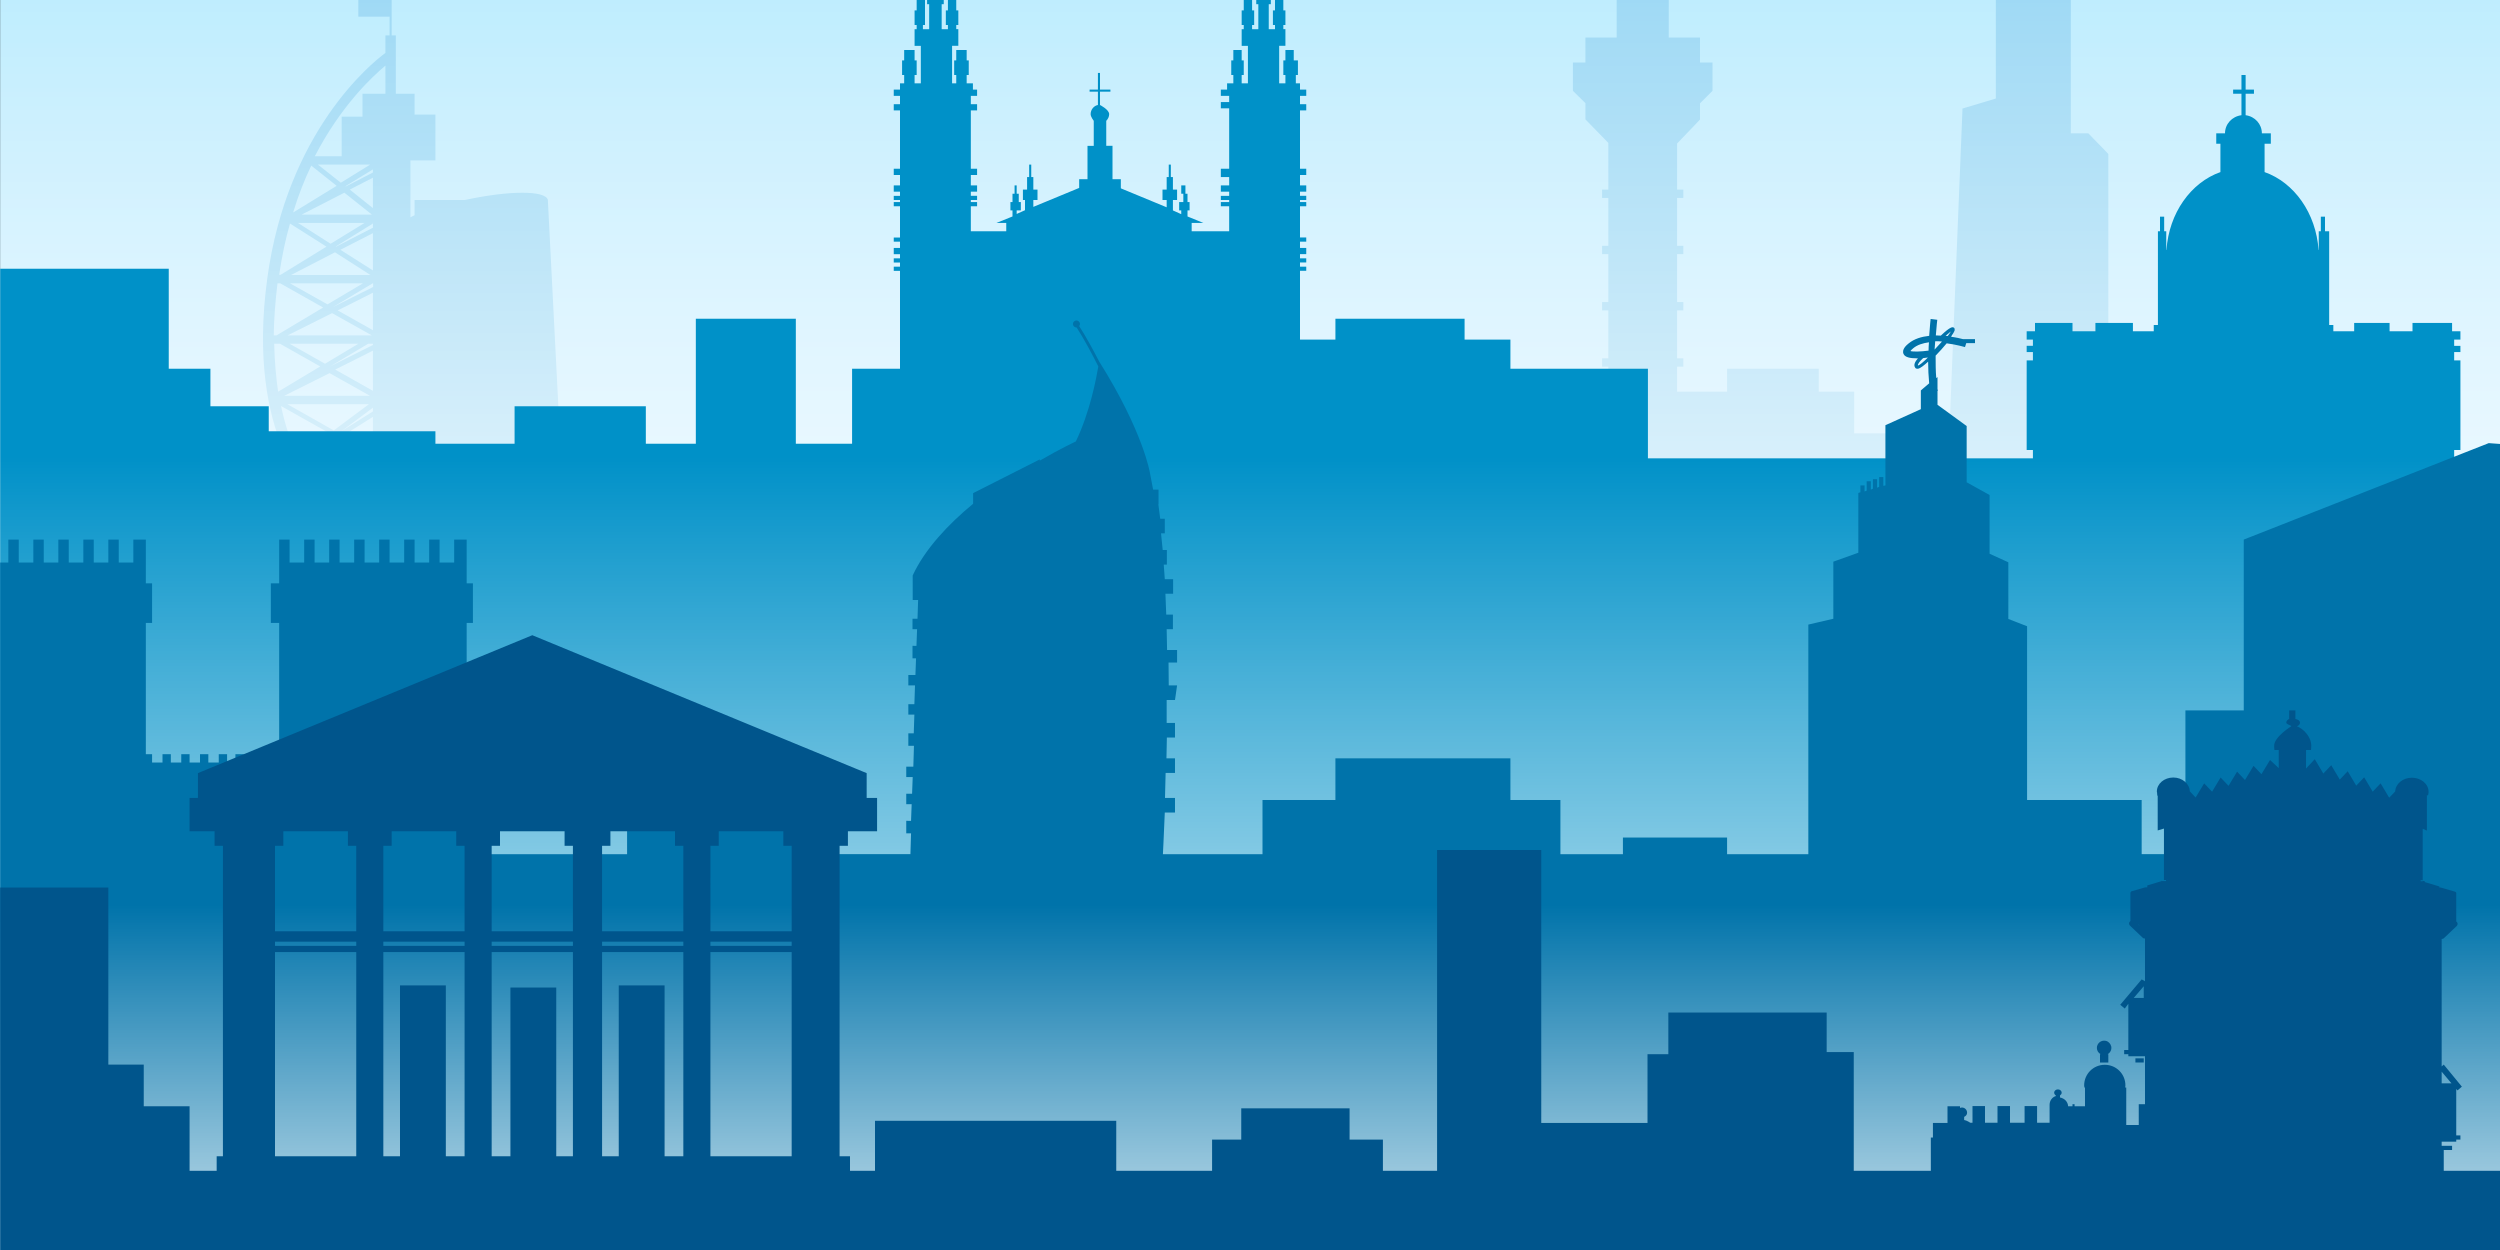 <?xml version="1.0" encoding="utf-8"?>
<!-- Generator: Adobe Illustrator 21.1.0, SVG Export Plug-In . SVG Version: 6.00 Build 0)  -->
<svg version="1.1" xmlns="http://www.w3.org/2000/svg" xmlns:xlink="http://www.w3.org/1999/xlink" x="0px" y="0px"
	 viewBox="0 0 1200 600" style="enable-background:new 0 0 1200 600;" xml:space="preserve">
<rect x="0" y="0" width="1200" height="600" fill="#333333" stroke="none"/>
<style type="text/css">
	.st0{clip-path:url(#SVGID_2_);}
	.st1{fill:url(#SVGID_3_);}
	.st2{fill:#73C8F0;}
	.st3{fill:url(#SVGID_4_);}
	.st4{fill:#0091C8;}
	.st5{fill:url(#SVGID_5_);}
	.st6{fill:#0073AA;}
	.st7{fill:url(#SVGID_6_);}
	.st8{fill:#00558C;}
</style>
<g id="BACKGROUND">
</g>
<g id="OBJECTS">
</g>
<g id="DESIGNED_BY_FREEPIK">
	<g>
		<defs>
			<rect id="SVGID_1_" x="0.1" width="1199.9" height="600"/>
		</defs>
		<clipPath id="SVGID_2_">
			<use xlink:href="#SVGID_1_"  style="overflow:visible;"/>
		</clipPath>
		<g class="st0">
			<linearGradient id="SVGID_3_" gradientUnits="userSpaceOnUse" x1="600.087" y1="139" x2="600.087" y2="-379.423">
				<stop  offset="0" style="stop-color:#AFE6FF"/>
				<stop  offset="1" style="stop-color:#7CE1F9"/>
			</linearGradient>
			<rect x="0.1" y="-377" class="st1" width="1200" height="1200"/>
			<g>
				<path class="st2" d="M1012,242V73.9l-9.6-9.9H994v-97l-2-2v-15h-8v7.1l-5-4.5V-60h-11v25h-10v82.3l-16,4.8L934.3,242H890v-17h30
					v-17h-30v-20h-17v-11h-44v11h-24v-12h3v-4h-3v-23h3v-4h-3v-23h3v-4h-3V95h3v-4h-3V68.9l11-11.5v-7.8l6-6V30h-6V18h-15V-3h15v-12
					h-1v-19.2c0-0.9,0-1.7,0-2.6c0-0.9,0-1.7,0-2.6c-2.3-1.5-4.7,1.5-7,0c0,1.7,0,3.5,0,5.2c2,1.2,4-0.7,6-0.4V-15h-12v-19.2
					c0-0.9,0-1.7,0-2.6c0-0.9,0-1.7,0-2.6c-2.3-1.5-4.7,1.5-7,0c0,1.7,0,3.5,0,5.2c2,1.2,4-0.7,6-0.4V-15h-12v-19.2
					c0-0.9,0-1.7,0-2.6c0-0.9,0-1.7,0-2.6c-2.3-1.5-4.7,1.5-7,0c0,1.7,0,3.5,0,5.2c2,1.2,4-0.7,6-0.4V-15h-12v-19.2
					c0-0.9,0-1.7,0-2.6c0-0.9,0-1.7,0-2.6c-2.3-1.5-4.7,1.5-7,0c0,1.7,0,3.5,0,5.2c2,1.2,4-0.7,6-0.4V-15h-12v-19.2
					c0-0.9,0-1.7,0-2.6c0-0.9,0-1.7,0-2.6c-2.3-1.5-4.7,1.5-7,0c0,1.7,0,3.7,0,5.4c2,1.2,4-0.6,6-0.4V-15h-1v12h15v21h-15v12h-6
					v13.6l6,5.9v7.8l11,11.3V91h-3v4h3v23h-3v4h3v23h-3v4h3v23h-3v4h3v12h-59v54H270.4L263,96.6c0-0.2,0-0.4,0-0.6
					c-1.1-4.7-18.6-4.6-39.9,0H199v7.3c-0.5,0.3-1.3,0.6-2,1V77h12V55h-10V45h-9V17h-2v-46h-1v28h-15v9h15v9h-2v8.4
					c-6.8,5-47.1,37.7-56.7,108.2c-10.5,76.8,22.4,105.7,23.8,106.9l0.6,0.5H0v443h1200V242H1012z M185,31.5V45h-11v11h-10v19h-12.9
					C163.6,50.9,178.4,37,185,31.5z M136.4,190l21.8-10.9l19.4,10.9H136.4z M177.1,194l-16.9,12.6L137.9,194H177.1z M156,174.6
					l-17-9.6h33L156,174.6z M138,161l21.4-10.7l19.1,10.7H138z M157.2,146.1l-18-10.1h35L157.2,146.1z M139.7,132l21.1-10.9l17,10.9
					H139.7z M144.8,103l20.5-10.5l13.2,10.5H144.8z M175,107l-16.3,10L143,107H175z M163.6,87.7l-11-8.7h25.1L163.6,87.7z
					 M149.4,79.5l12.2,9.7L140.7,102C143.2,93.7,146.2,86.2,149.4,79.5z M139.2,107.3l17.5,11.1l-22,13.5H134
					C135.3,123.2,137,114.9,139.2,107.3z M133.2,136h1.3l20.6,11.6L132.7,161h-1.3C131.5,153.3,132.1,145,133.2,136z M131.6,165h2.8
					l19.3,10.9l-20.2,12.1C132.5,181.1,131.8,173.5,131.6,165z M134.9,194.9l23.5,13.2l-15.2,11.4C140,213.1,137,205,134.9,194.9z
					 M179,237h-23.6c-1.3-1.3-4.9-5.2-8.8-12H179V237z M179,221h-33l16.7-10.4l16.4,9.2V221z M179,217l-14.2-8l14.2-8.9V217z
					 M179,197.5l-15,9.4l15-11.2V197.5z M179,187.6l-18.1-10.2l18.1-9.1V187.6z M179,165.6l-20.4,10.2l0,0l18.1-10.8h2.3V165.6z
					 M179,158.5l-16.9-9.5l16.9-8.5V158.5z M179,137.8l-19.2,9.6l0,0l19.1-11.4h0.2V137.8z M179,129.8l-15.6-9.9l15.6-8V129.8z
					 M179,109.3l-17.7,9.1l-0.1-0.1l17.8-11l-0.2-0.3h0.2V109.3z M179,99.9L167.9,91l11.1-5.7V99.9z M179,82.8l-13,6.7l-0.2-0.1
					l13.2-8.1V82.8z"/>
				<linearGradient id="SVGID_4_" gradientUnits="userSpaceOnUse" x1="600" y1="373.099" x2="600" y2="-173.202">
					<stop  offset="0" style="stop-color:#FFFFFF"/>
					<stop  offset="8.266079e-02" style="stop-color:#FFFFFF;stop-opacity:0.917"/>
					<stop  offset="1" style="stop-color:#FFFFFF;stop-opacity:0"/>
				</linearGradient>
				<rect y="-28" class="st3" width="1200" height="712"/>
				<path class="st4" d="M1178,256v-40h3v-43h-3v-4h3v-3h-3v-3h3v-4h-4v-4h-19v4h-11v-4h-17v4h-10v-3h-2v-36.1V111h-2v-7h-2v7h-1v9
					h-0.1c-1.2-17.7-11.7-32.4-25.9-37.4V69h3v-5h-4.3c0,0,0,0.1,0,0c0-4.4-3.3-8.1-7.8-8.7V45h4v-2h-4v-7h-2v7h-4v2h4v10.3
					c-4.6,0.6-7.9,4.3-7.9,8.7c0,0.1,0,0,0,0h-4.2v5h2v13.6c-14.2,5-24.7,19.7-25.9,37.4h-0.1v-9h-1v-7h-2v7h-1v8.9V156h-2v3h-10v-4
					h-18v4h-11v-4h-18v4h-4v4h3v3h-3v3h3v4h-3v43h3v4H791v-43h-66v-14h-22v-10h-62v10h-17v-33h3v-2h-3v-2h3v-2h-3v-2h3v-3h-3v-3h3
					v-2h-3V99h3v-2h-3v-1h3v-2h-3v-2h3v-3h-3v-5h3v-3h-3V53h3v-3h-3v-4h3v-3h-3v-3h-2v-4h1v-7h-2v-5h-4v5h-1v7h1v4h-3V22h3v-8h-1v-2
					h1V5h-1V0h-4v5h-1v7h1v2h-3V2h1v-3h-0.6H608v-6.7c1.1-0.5,2-1.7,2-3.2c0-1.7-3-3.3-3-3.3V-22h3v-1h-3v-5h-1v5h-3v1h3v7.8
					c-1.6,0.3-2.8,1.7-2.8,3.3c0,1.4,2.8,3.2,2.8,3.2V-1h-2.1H603v3h1v12h-3v-2h1V5h-1V0h-4v5h-1v7h1v2h-1v8h3v18h-3v-4h1v-7h-1v-5
					h-4v5h-1v7h1v4h-3v3h-3v3h4v3h-4v3h4v29h-4v4h4v4h-4v3h4v2h-4v2h4v1h-4v2h4v12h-18v-4h5.6l-7.6-3.1V101h1v-4h-1v-4h-1v-4h-2v4h1
					v4h-2v4h1v1.8l-4-1.8v-5h2v-5h-2v-6h-1v-6h-1v6h-1v6h-2v5h2v3.5l-22-9.1V86h-4V70h-3V58c0.8-0.8,1.4-2,1.4-3.2
					c0-2.2-4.4-4.4-4.4-4.4V44h5v-1h-5v-8h-1v8h-4v1h4v6.4c-1.8,0.3-3.5,2.1-3.5,4.4c0,1.3,1.5,3.2,1.5,3.2v12h-3v16h-4v4.2l-22,9.1
					V96h2v-5h-2v-6h-1v-6h-1v6h-1v6h-2v5h1v4.9l-4,1.8V101h2v-4h-1v-4h-2v-4h1v4h-2v4h-1v4h1v2.9l-7.7,3.1h4.7v4h-17V99h3v-2h-3v-1
					h3v-2h-3v-2h3v-3h-3v-5h3v-3h-3V53h3v-3h-3v-4h3v-3h-2v-3h-3v-4h1v-7h-1v-5h-5v5h-1v7h1v4h-2V22h3v-8h-1v-2h1V5h-1V0h-4v5h-1v7
					h1v2h-3V2h1v-3h-1h-1v-6.7c0.8-0.5,1.7-1.7,1.7-3.2c0-1.7-2.7-3.3-2.7-3.3V-22h3v-1h-3v-5h-2v5h-3v1h4v7.8
					c-1.9,0.3-3.1,1.7-3.1,3.3c0,1.4,0.9,2.7,2.1,3.2V-1h-1.5H445v3h1v12h-3v-2h1V5l0,0V0h-4v5h-1v7h1v2h-1v8h3v18h-3v-4h1v-7h-1v-5
					h-5v5h-1v7h1v4h-2v3h-3v3h3v4h-3v3h3v28h-3v3h3v5h-3v3h3v2h-3v2h3v1h-3v2h3v15h-3v2h3v3h-3v3h3v2h-3v2h3v2h-3v2h3v47h-23v36h-27
					v-60h-48v60h-24v-18h-63v18h-38v-6h-80v-12h-28v-18H81v-48H0v84v6.5V256v26.1V684h1200V256H1178z"/>
				<linearGradient id="SVGID_5_" gradientUnits="userSpaceOnUse" x1="600" y1="593.004" x2="600" y2="219.34">
					<stop  offset="0" style="stop-color:#FFFFFF"/>
					<stop  offset="8.266079e-02" style="stop-color:#FFFFFF;stop-opacity:0.917"/>
					<stop  offset="1" style="stop-color:#FFFFFF;stop-opacity:0"/>
				</linearGradient>
				<rect y="197" class="st5" width="1200" height="487"/>
				<path class="st6" d="M1200,213.1l-5.4-0.4L1077,259v82h-28v69h-21v-26h-55v-83.4l-9-3.5v-27.2l-9-4.1v-28.2l-11-6.1v-27
					l-14-10.2v-6.7l0.2,0c-0.1-0.3-0.1-0.6-0.2-0.9v-5.7l-0.6,0.5c-0.3-3.5-0.3-7.2-0.3-10.8c1.9-1.9,3.7-4,5.3-5.9
					c4.8,0.6,8.7,1.8,8.8,1.8l0.6-1.9c2.4,0,4.2,0,4.2,0l0-1.9c0,0-2.5,0-5.7,0c-1.4-0.4-3.4-0.8-5.8-1.2c0.9-1.3,1.5-2.3,1.7-2.9
					c0.2-1-0.2-1.4-0.5-1.5c-0.4-0.2-1.3-0.7-6.1,3.9c-0.8,0-1.6-0.1-2.4-0.1c0.3-4.4,0.7-7.4,0.7-7.5l-3.2-0.4
					c0,0.3-0.4,3.5-0.7,8.1c-3.6,0.4-7.1,1.4-9.8,3.6c-1,0.8-3.5,2.9-2.5,5.1c0.7,1.6,3.2,2.1,6.3,2.1c0.2,0,0.4,0,0.6,0
					c-1.2,1.4-2.3,3.1-1.3,4.5c0.1,0.2,0.4,0.5,1,0.5c0.1,0,0.2,0,0.4,0c1-0.2,2.7-1.5,4.8-3.4c0,3.5,0.2,7.1,0.5,10.4l-4,3.4v9
					l-17,7.7V233l-1,0.2V229h-2v4.7l-1,0.4V230h-2v4.6l-1,0.4v-4h-2v4.5l-1,0.4V233h-2v3.3l-1,0.3v28.7l-12,4.3V297l-12,2.8V410h-39
					v-8h-50v8h-30v-26h-24v-20h-84v20h-35v26h-47.8c0,0,0.4-7.6,0.9-20h4.9v-7h-4.8c0.1-3.7,0.2-7.7,0.3-12h4.5v-7h-4.1
					c0.1-3.2,0.1-6.6,0.2-10h3.9v-7h-4c0-3.6,0-7.3,0-11h4l1-7h-4c0-3.6-0.1-7.3-0.1-11h4.1v-6h-4.8c-0.1-3.7-0.1-6.9-0.2-10h3v-7
					h-3.2c-0.1-3.2-0.3-6.5-0.4-10h3.7v-7h-4c-0.1-2-0.3-4.4-0.5-7h1.5v-7h-2c-0.2-2.3-0.5-5.1-0.8-8h1.8v-7h-2.2
					c-0.3-2.4-0.6-4.7-0.9-7h0.1v-7h-2.6c-0.5-2.7-1-5.4-1.5-7.9c0,0-3.1-19.7-24.4-53.6c-2.8-5.4-6.4-12.1-9.6-17
					c0.2-0.3,0.4-0.6,0.4-1c0-0.9-0.8-1.7-1.7-1.7c-0.9,0-1.7,0.8-1.7,1.7c0,0.9,0.8,1.7,1.7,1.7c0,0,0.1,0,0.1,0
					c3.5,5.4,7.6,13.1,10.4,18.7c-1,5.8-4,21.9-10.8,36c0,0-7.2,3.3-17.3,9.2v-0.6l-32,16.2v5.1c-12,9.9-23.1,21.7-29,34.4V288h2.6
					l-0.3,9H438v5h2.2l-0.3,8H438v6h1.7l-0.3,8H436v5h3.2l-0.3,9H436v5h2.9l-0.3,9H436v6h2.7l-0.3,10H435v5h3.1l-0.3,8H435v5h2.6
					l-0.3,8H435v6h2.3l-0.3,10h-35v-15H301v15h-77V299h3v-19h-3v-21h-6v11h-7v-11h-5v11h-7v-11h-5v11h-7v-11h-5v11h-7v-11h-5v11h-7
					v-11h-5v11h-7v-11h-5v11h-7v-11h-5v21h-4v19h4v63h-3v4h-5v-4h-4v4h-5v-4h-4v4h-4v-4h-4v4h-5v-4h-4v4h-5v-4h-4v4h-5v-4h-4v4h-5
					v-4h-3v-63h3v-19h-3v-21h-6v11h-7v-11h-5v11h-7v-11h-5v11h-7v-11h-5v11h-7v-11h-5v11H9v-11H4v11H0v414h1200V213.1z M936.4,159.1
					c-0.3,0.6-0.8,1.3-1.5,2.2c-0.3,0-0.7-0.1-1-0.1C934.9,160.3,935.8,159.6,936.4,159.1z M928.9,163.8c1.1,0,2.1,0,3.1,0.1l0,0.1
					c0,0,0.1,0,0.1,0c-1.1,1.2-2.3,2.5-3.5,3.8C928.7,166.4,928.8,165.1,928.9,163.8z M920.6,175.5c-0.2-0.8,1.1-2.3,2.5-3.6
					c0.8-0.1,1.5-0.2,2.3-0.3C923.3,173.7,921.5,175.2,920.6,175.5z M925.7,168.3c-3.8,0.5-7.4,0.6-8.7,0.2c0.2-0.3,0.6-0.7,1.3-1.3
					c2-1.7,4.7-2.5,7.6-2.9C925.8,165.7,925.7,167,925.7,168.3z"/>
				<linearGradient id="SVGID_6_" gradientUnits="userSpaceOnUse" x1="600" y1="647.727" x2="600" y2="434.423">
					<stop  offset="0" style="stop-color:#FFFFFF"/>
					<stop  offset="8.266079e-02" style="stop-color:#FFFFFF;stop-opacity:0.917"/>
					<stop  offset="1" style="stop-color:#FFFFFF;stop-opacity:0"/>
				</linearGradient>
				<rect y="406" class="st7" width="1200" height="278"/>
				<g>
					<rect x="1025" y="508" class="st8" width="4" height="2"/>
					<path class="st8" d="M1012,506h-0.3c1.2-0.7,2-2.1,1.7-3.7c-0.3-1.3-1.3-2.4-2.6-2.7c-2.3-0.5-4.3,1.2-4.3,3.4
						c0,1.3,0.7,2.4,1.8,3h-0.3v4h2.4h1.6V506z"/>
					<path class="st8" d="M1173,562v-1.2V552h4v-2h-5v-2h7v-1h2v-2h-2v-22.3l0.6,0.7l2.1-1.8l-8.7-10.6l-1,0.9v-61.2
						c0.4,0,0.8-0.1,1.1-0.4l6.1-5.8c0.4-0.4,0.5-0.9,0.4-1.4c-0.1-0.3-0.3-0.6-0.6-0.8v-13.5c0-0.4-0.2-0.7-0.6-0.8l-6.2-1.8
						c-0.1,0-0.2,0-0.3,0V426h-1v-0.5l-7-2.1V423h0.1l-1.1-0.2v0.2h-1v-0.5l1,0v-24.7l2,0.9v-16.9l0.6-0.1l0.2-1.2
						c0-0.2,0-0.3,0-0.5c0-3.7-3.6-6.7-8-6.7c-4.4,0-7.9,3-8,6.6l-2.9,3l-4.1-6.9l-3.8,4l-4.1-6.9l-3.8,4l-4.1-6.9l-3.8,4l-4.1-6.9
						l-3.8,4l-4.1-6.9l-4.2,4.5V360h2.4l0.1-1.6c0-0.2,0-0.4,0-0.5c0-4.2-3.7-8.1-6.9-9.3c0.9-0.3,1.5-0.9,1.5-1.7
						c0-0.9-0.8-1.5-2.2-1.8V341h-3v4.1c-0.7,0.3-1.4,0.9-1.4,1.8c0,0.6,2.4,1.5,2.4,1.5v0.2c0,0-8.2,5.1-8.2,9.3c0,0.2,0,0.4,0,0.5
						l0.1,1.6h2.1v8.7l-4.2-3.9l-4.1,6.8l-3.8-4l-4.1,6.8l-3.8-4l-4.1,6.8l-3.8-4l-4.1,6.8l-3.8-4l-4.1,6.8l-2.8-3
						c-0.1-3.6-3.6-6.6-7.9-6.6c-4.4,0-7.9,3-7.9,6.7c0,0.2,0,0.3,0.1,0.5l0.1,1.5h0.2v16.7l3-0.9v24.7l1,0v0.5h-2v-0.2l-0.3,0.2
						h0.3v0l-7,2.1v0.9h-1v0.1c-0.1,0-0.2,0-0.3,0l-6.2,1.8c-0.3,0.1-0.6,0.4-0.6,0.8v13.5c-0.3,0.2-0.5,0.5-0.6,0.8
						c-0.1,0.5,0,1,0.4,1.4l6.1,5.8c0.3,0.3,0.7,0.4,1.1,0.4l0-0.4V471l-1.6-0.9l-10.3,12.2l2.2,1.8l1.7-2.3V504h-2v2h2v1h8v23h-3
						v10h-6v-18h-0.5c0,0,0.1-0.7,0.1-1c0-5.5-4.4-9.9-9.9-9.9c-5.5,0-9.9,4.4-9.9,9.9c0,0.2,0.1,0.5,0.1,1h0.3v9h-5v-1h-1v1h-2.1
						c-0.1-2.1-1.7-3.8-3.9-4.2v-1c0.4-0.3,0.8-0.7,0.8-1.3c0-0.9-0.8-1.6-1.8-1.6s-1.8,0.7-1.8,1.6c0,0.5,0.3,1,0.8,1.3v0.3
						c-1.7,0.5-3,2.2-3,4.2v8.6h-6v-8h-6v8h-7v-8h-6v8h-6v-8h-6v8h-1.1c0,0-1.6-1.1-2.9-1.3v-1.5c1-0.5,1.4-1.2,1.4-2
						c0-1.4-1.1-2.5-2.5-2.5c-0.3,0-0.9,0.2-0.9,0.2V531h-6v8h-7v7h-1v1.6v4.6v9.8h-37v-57h-13v-19h-76v20h-10v33h-51V408h-50v154
						h-26v-15h-16v-15h-52v15h-14v15h-46v-24H420v24h-12v-7h-5V406h4v-7h14v-16h-5v-11.9l-160.5-66.2L95,371.1V383h-4v16h12v7h4v149
						h-3v7H91v-31H69v-20H52v-85H0v135.7v16.2V684h1200V562H1173z M1172,514.4l4.7,5.6h-4.7V514.4z M1026.3,443.7l0.1,0l0.9,1.1
						L1026.3,443.7z M1040.6,421.9l0,0.1l-0.3,0.1L1040.6,421.9z M1024.2,479l4.8-5.6v5.6H1024.2z M341,406h4v-7h31v7h4v41h-39V406z
						 M341,452h39v2h-39V452z M341,457h39v98h-39V457z M289,406h4v-7h31v7h4v41h-39V406z M289,452h39v2h-39V452z M289,457h39v98h-9
						v-82h-22v82h-8V457z M236,406h4v-7h31v7h4v41h-39V406z M236,452h39v2h-39V452z M236,457h39v98h-8v-81h-22v81h-9V457z M184,406
						h4v-7h31v7h4v41h-39V406z M184,452h39v2h-39V452z M184,457h39v98h-9v-82h-22v82h-8V457z M132,406h4v-7h31v7h4v41h-39V406z
						 M132,452h39v2h-39V452z M132,457h39v98h-39V457z"/>
				</g>
			</g>
		</g>
	</g>
</g>
</svg>
